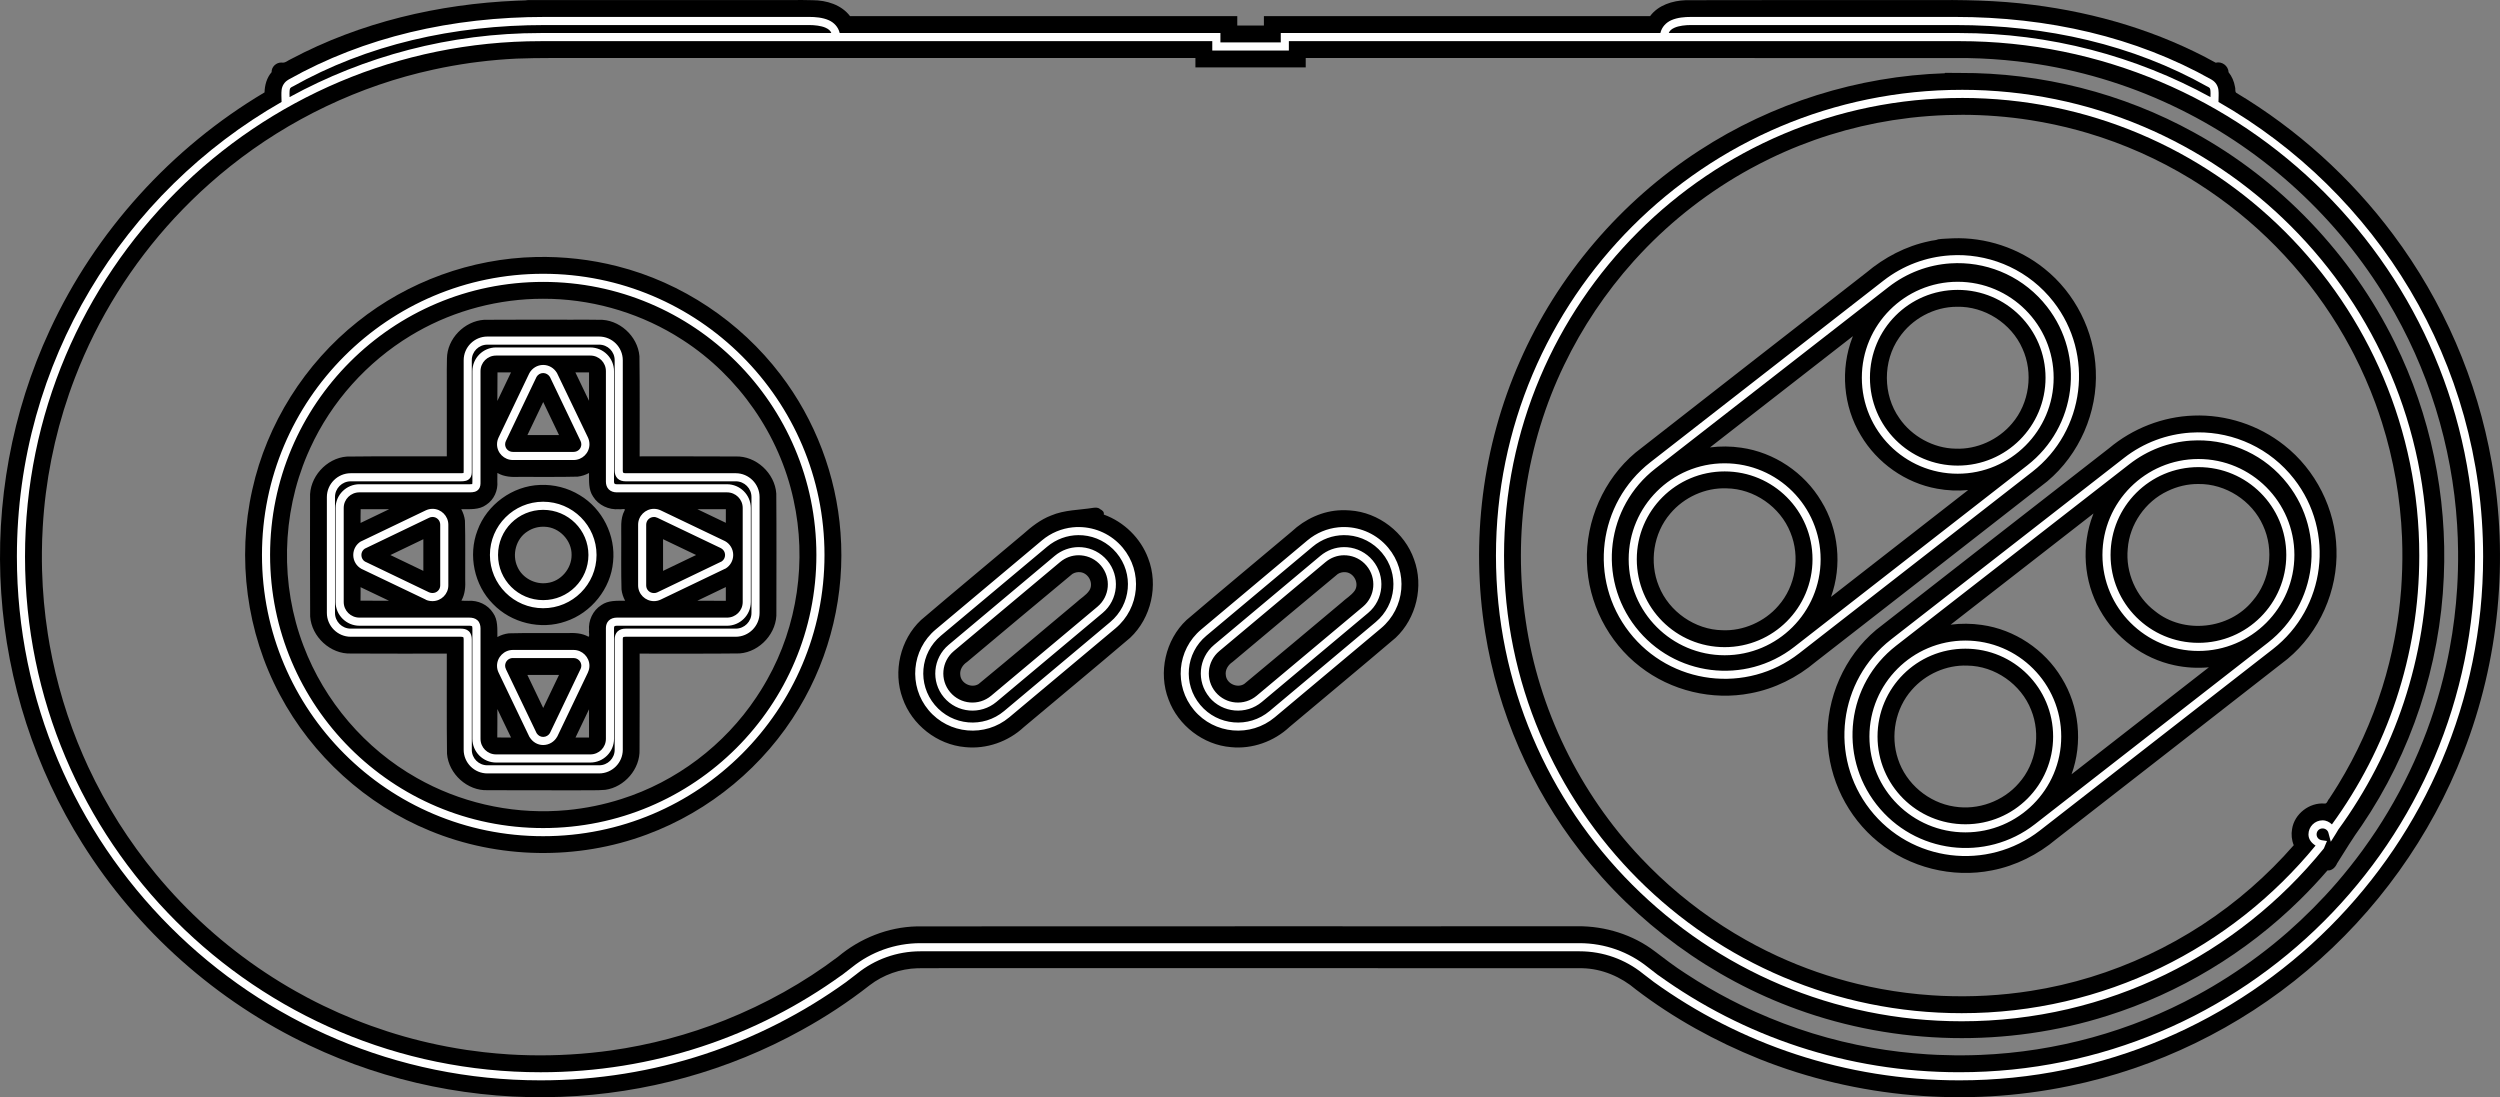 <?xml version="1.0" encoding="UTF-8" standalone="no"?>
<!-- Generator: Adobe Illustrator 13.0.0, SVG Export Plug-In . SVG Version: 6.00 Build 14948)  -->

<svg
   version="1.2"
   id="Layer_3"
   x="0px"
   y="0px"
   width="592.999"
   height="260.263"
   viewBox="0 0 592.999 260.263"
   xml:space="preserve"
   sodipodi:docname="controller.svg"
   inkscape:version="1.1.2 (0a00cf5339, 2022-02-04)"
   xmlns:inkscape="http://www.inkscape.org/namespaces/inkscape"
   xmlns:sodipodi="http://sodipodi.sourceforge.net/DTD/sodipodi-0.dtd"
   xmlns="http://www.w3.org/2000/svg"
   xmlns:svg="http://www.w3.org/2000/svg"
   xmlns:rdf="http://www.w3.org/1999/02/22-rdf-syntax-ns#"
   xmlns:cc="http://creativecommons.org/ns#"
   xmlns:dc="http://purl.org/dc/elements/1.1/"
   xmlns:ns="&amp;ns_sfw;"><rect x="0" y="0" width="592.999" height="260.263" fill="#808080" stroke="none"/><defs
   id="defs28" /><sodipodi:namedview
   id="namedview26"
   pagecolor="#ffffff"
   bordercolor="#666666"
   borderopacity="1.0"
   inkscape:pageshadow="2"
   inkscape:pageopacity="0.0"
   inkscape:pagecheckerboard="0"
   showgrid="false"
   fit-margin-top="0"
   fit-margin-left="0"
   fit-margin-right="0"
   fit-margin-bottom="0"
   inkscape:zoom="1.0263804"
   inkscape:cx="239.19008"
   inkscape:cy="194.37238"
   inkscape:window-width="1920"
   inkscape:window-height="996"
   inkscape:window-x="0"
   inkscape:window-y="0"
   inkscape:window-maximized="1"
   inkscape:current-layer="Layer_3" />
<path
   id="path864"
   style="fill:#000000"
   d="m 187.484,0.022 c -20.741,-0.018 -41.482,-0.003 -62.223,-0.008 -0.782,0.144 -1.794,0.071 -2.662,0.146 -18.548,0.783 -37.104,5.116 -53.562,13.843 -0.744,0.304 -1.383,1.017 -2.233,0.833 -1.253,-0.059 -2.433,1.011 -2.379,2.285 -1.151,1.312 -1.63,3.081 -1.678,4.797 C 40.629,35.042 22.607,54.96 11.811,78.308 2.793,97.699 -1.159,119.385 0.294,140.713 1.685,161.707 8.351,182.332 19.575,200.133 c 12.927,20.613 31.818,37.441 53.823,47.835 18.549,8.807 39.245,13.004 59.759,12.196 19.908,-0.739 39.632,-6.184 57.053,-15.859 5.628,-3.094 11.007,-6.639 16.064,-10.599 3.249,-2.493 7.272,-3.921 11.365,-4.04 5.053,-0.06 10.11,-0.002 15.164,-0.023 47.514,0.002 95.028,-0.012 142.542,0.02 4.653,0.103 9.152,2.026 12.673,5.027 8.945,6.838 18.899,12.316 29.336,16.515 23.181,9.248 49.086,11.476 73.514,6.383 20.691,-4.245 40.254,-13.777 56.391,-27.401 16.427,-13.801 29.347,-31.759 37.085,-51.778 8.46,-21.735 10.777,-45.799 6.691,-68.757 C 587.614,90.131 579.512,71.463 567.638,55.598 557.579,42.126 544.867,30.646 530.439,22.014 c -0.371,-0.328 -0.127,-0.99 -0.307,-1.455 -0.216,-1.25 -0.728,-2.457 -1.53,-3.444 -0.027,-1.496 -1.604,-2.632 -3.035,-2.24 C 512.204,7.473 497.303,3.046 482.177,1.143 c -8.418,-1.11 -16.922,-1.197 -25.4,-1.124 -18.962,0.007 -37.926,-0.036 -56.888,0.026 -3.154,0.111 -6.548,1.149 -8.493,3.789 -30.533,0 -61.066,0 -91.6,0 0,0.742 -10e-6,1.483 0,2.225 -2.105,0 -4.21,0 -6.314,0 0,-0.742 0,-1.483 0,-2.225 -30.616,0 -61.232,0 -91.848,0 -2.052,-2.722 -5.593,-3.776 -8.88,-3.786 -1.756,-0.076 -3.514,-0.039 -5.271,-0.026 z M 138.652,13.756 c 48.3,0.01 96.6,9.28e-4 144.9,0.004 0,0.742 0,1.483 0,2.225 8.721,0 17.443,0 26.164,0 0,-0.742 0,-1.483 0,-2.225 52.372,0.003 104.745,-0.013 157.117,0.02 3.82,0.062 7.836,0.328 11.718,0.776 1.558,0.181 3.339,0.421 4.893,0.672 11.577,1.822 23.079,5.464 33.658,10.705 20.276,9.982 37.562,25.916 49.164,45.31 9.688,16.078 15.402,34.516 16.561,53.249 0.125,1.996 0.213,4.197 0.227,6.274 0.029,2.907 -0.041,5.828 -0.219,8.661 -0.154,2.437 -0.376,4.922 -0.674,7.261 -0.278,2.321 -0.669,4.835 -1.12,7.233 -0.27,1.421 -0.526,2.715 -0.855,4.159 -3.1,13.849 -8.755,27.113 -16.563,38.962 -0.999,1.507 -2.151,3.166 -3.262,4.695 -1.942,2.652 -3.956,5.183 -6.074,7.64 -3.616,4.176 -7.527,8.093 -11.674,11.741 -1.022,0.888 -2.233,1.916 -3.355,2.826 -4.611,3.73 -9.374,7.041 -14.462,10.05 -1.263,0.737 -2.366,1.37 -3.67,2.074 -15.731,8.567 -33.445,13.429 -51.339,14.157 -0.593,0.02 -1.474,0.057 -2.103,0.067 -2.696,0.072 -5.598,0.024 -8.163,-0.081 -0.769,-0.042 -1.738,-0.093 -2.383,-0.128 -4.412,-0.288 -8.842,-0.805 -13.135,-1.573 -9.487,-1.669 -18.757,-4.54 -27.547,-8.476 -1.101,-0.495 -2.417,-1.104 -3.585,-1.68 -3.477,-1.698 -6.867,-3.572 -10.163,-5.599 -0.875,-0.541 -1.969,-1.238 -2.914,-1.857 -2.521,-1.621 -4.907,-3.431 -7.284,-5.251 -5.198,-3.959 -11.744,-5.979 -18.256,-5.944 -23.252,0.036 -46.505,0.004 -69.758,0.014 -29.017,0.009 -58.035,-0.008 -87.052,0.024 -6.787,0.153 -13.421,2.806 -18.608,7.153 -8.201,6.216 -17.289,11.242 -26.836,15.068 -8.727,3.489 -17.878,5.908 -27.184,7.22 -0.548,0.072 -1.42,0.191 -2.101,0.273 -6.545,0.793 -13.154,1.044 -19.741,0.766 -0.577,-0.033 -1.644,-0.089 -2.207,-0.115 -2.024,-0.134 -4.041,-0.304 -6.002,-0.529 -1.42,-0.167 -2.632,-0.321 -4.045,-0.525 -0.65,-0.11 -1.615,-0.246 -2.388,-0.385 -1.544,-0.263 -3.08,-0.551 -4.532,-0.859 -10.708,-2.24 -21.093,-6.002 -30.767,-11.107 -0.82,-0.445 -1.891,-1.015 -2.795,-1.53 -2.498,-1.401 -4.938,-2.899 -7.272,-4.45 -9.694,-6.411 -18.576,-14.394 -26.016,-23.429 -3.124,-3.766 -6.17,-7.996 -8.761,-12.08 -2.696,-4.274 -5.125,-8.716 -7.262,-13.295 -0.356,-0.794 -0.848,-1.843 -1.231,-2.746 -3.661,-8.394 -6.309,-17.225 -7.927,-26.238 -0.112,-0.711 -0.299,-1.715 -0.42,-2.547 -0.782,-4.991 -1.231,-10.032 -1.373,-15.082 -0.032,-1.373 -0.054,-2.977 -0.035,-4.442 0.016,-1.952 0.079,-3.842 0.198,-5.837 0.614,-10.774 2.734,-21.458 6.259,-31.657 0.417,-1.182 0.918,-2.59 1.408,-3.847 5.363,-13.978 13.458,-26.887 23.633,-37.864 2.601,-2.793 5.459,-5.61 8.378,-8.183 1.616,-1.433 3.122,-2.696 4.838,-4.063 13.953,-11.118 30.626,-19.106 48.138,-22.9 2.933,-0.654 5.897,-1.164 8.87,-1.596 0.407,-0.047 1.191,-0.153 1.742,-0.223 3.06,-0.389 6.134,-0.649 9.155,-0.791 5.359,-0.208 10.727,-0.113 16.089,-0.144 z m 322.672,3.619 c -20.6,0.673 -40.976,7.074 -58.248,18.324 -18.643,12.092 -33.673,29.692 -42.596,50.051 -8.842,20.041 -11.684,42.651 -8.193,64.269 3.004,18.83 10.837,36.861 22.56,51.9 13.189,17.004 31.234,30.213 51.487,37.516 23.468,8.518 49.74,9.073 73.534,1.501 17.112,-5.387 32.887,-14.907 45.668,-27.492 2.274,-2.237 4.457,-4.568 6.541,-6.983 1.023,0.122 1.905,-0.746 2.27,-1.649 1.893,-3.004 3.734,-6.043 5.811,-8.926 11.801,-17.365 18.635,-38.05 19.509,-59.026 0.855,-19.126 -3.138,-38.461 -11.63,-55.629 -10.294,-20.926 -27.135,-38.561 -47.579,-49.785 -16.926,-9.353 -36.268,-14.247 -55.602,-14.143 -1.178,-0.008 -2.355,-0.016 -3.533,-0.024 z m 4.129,9.857 c 5.398,0.006 10.921,0.435 16.176,1.264 3.787,0.594 7.586,1.403 11.341,2.43 0.744,0.204 1.689,0.469 2.299,0.656 8.529,2.543 16.723,6.194 24.324,10.822 0.525,0.337 1.334,0.819 1.961,1.232 1.612,1.03 3.268,2.155 4.734,3.215 12.938,9.277 23.698,21.557 31.213,35.59 0.23,0.431 0.618,1.182 0.909,1.735 1.902,3.719 3.582,7.551 5.029,11.47 0.513,1.403 1.072,3.033 1.553,4.541 2.788,8.819 4.387,18.009 4.769,27.25 0.025,0.761 0.066,1.827 0.072,2.707 0.05,3.215 -0.055,6.432 -0.281,9.639 -0.067,0.858 -0.167,2.005 -0.27,2.971 -0.164,1.543 -0.346,3.021 -0.568,4.488 -0.227,1.495 -0.478,2.993 -0.752,4.39 -0.723,3.758 -1.711,7.684 -2.882,11.421 -2.534,8.073 -6.048,15.838 -10.463,23.057 -0.64,1.027 -1.406,2.262 -2.133,3.347 -0.378,0.341 -0.491,1.235 -1.082,1.143 -3.603,-0.306 -7.171,2.446 -7.722,6.035 -0.237,1.285 -0.098,2.639 0.396,3.848 -3.106,3.565 -6.557,7.002 -10.055,10.059 -14.674,12.854 -33.01,21.49 -52.292,24.497 -6.982,1.103 -14.075,1.482 -21.136,1.179 -0.656,-0.043 -1.619,-0.08 -2.401,-0.137 -3.931,-0.257 -8.05,-0.771 -12.01,-1.505 -1.857,-0.341 -3.675,-0.73 -5.563,-1.185 -6.531,-1.58 -12.905,-3.8 -19.01,-6.606 -0.825,-0.38 -1.869,-0.874 -2.688,-1.287 -1.575,-0.778 -3.269,-1.674 -4.794,-2.534 -7.429,-4.182 -14.352,-9.265 -20.551,-15.118 -1.428,-1.345 -2.955,-2.877 -4.359,-4.355 -14.544,-15.384 -24.278,-35.276 -27.32,-56.24 -3.065,-20.534 0.077,-41.981 9.124,-60.685 4.288,-8.914 9.851,-17.211 16.45,-24.579 0.485,-0.532 1.171,-1.297 1.752,-1.903 7.532,-8.001 16.336,-14.799 25.974,-20.075 1.454,-0.788 3.112,-1.653 4.679,-2.408 9.168,-4.441 18.998,-7.503 29.06,-9.09 1.294,-0.199 2.824,-0.41 4.215,-0.576 2.901,-0.333 5.893,-0.549 8.723,-0.641 1.192,-0.041 2.385,-0.053 3.578,-0.059 z m -2.252,29.297 c -1.14,0.091 -2.316,0.062 -3.434,0.231 -0.673,0.286 -1.468,0.25 -2.181,0.462 -5.501,1.145 -10.607,3.829 -14.888,7.438 -18.248,14.231 -36.53,28.42 -54.746,42.692 -7.538,6.309 -11.883,16.183 -11.531,25.998 0.253,9.587 5.004,18.931 12.601,24.785 7.316,5.713 17.123,8.087 26.238,6.304 5.689,-1.064 11.013,-3.738 15.429,-7.457 18.304,-14.268 36.642,-28.493 54.912,-42.802 7.628,-6.38 11.984,-16.412 11.519,-26.337 -0.35,-9.297 -4.91,-18.331 -12.191,-24.125 -6.074,-4.89 -13.936,-7.492 -21.728,-7.191 z M 127.064,60.963 c -15.248,0.337 -30.321,5.813 -42.23,15.344 -12.507,9.932 -21.523,24.197 -24.981,39.802 -3.683,16.314 -1.378,33.924 6.523,48.678 7.654,14.44 20.457,26.075 35.587,32.267 16.237,6.712 34.993,7.041 51.455,0.899 14.969,-5.538 27.933,-16.3 36.114,-30.007 7.475,-12.409 10.954,-27.162 9.837,-41.604 C 198.379,112.802 193.368,99.592 185.111,88.815 175.563,76.282 161.75,67.041 146.466,63.162 140.14,61.541 133.592,60.809 127.064,60.963 Z m 1.781,9.904 c 10.902,-0.026 21.786,2.979 31.146,8.564 0.536,0.327 1.349,0.826 1.979,1.236 13.241,8.567 22.941,22.461 26.259,37.893 3.17,14.358 0.969,29.862 -6.273,42.678 -0.461,0.827 -0.95,1.638 -1.445,2.445 -0.275,0.438 -0.743,1.173 -1.11,1.713 -7.548,11.341 -19.008,20.024 -32.006,24.13 -4.171,1.336 -8.487,2.215 -12.847,2.63 -0.584,0.056 -1.508,0.126 -2.223,0.167 -11.605,0.68 -23.381,-2.053 -33.484,-7.806 -12.219,-6.899 -21.873,-18.178 -26.842,-31.298 -5.548,-14.506 -5.199,-31.138 0.907,-45.414 0.153,-0.347 0.454,-1.052 0.683,-1.533 5.038,-11.016 13.489,-20.411 23.845,-26.68 0.339,-0.2 1.004,-0.603 1.48,-0.866 9.076,-5.157 19.498,-7.868 29.932,-7.859 z m 335.338,1.9 c 6.535,-0.164 12.905,3.928 15.533,9.903 2.639,5.757 1.673,12.979 -2.471,17.786 -3.266,3.878 -8.354,6.191 -13.433,5.965 -5.174,-0.088 -10.332,-2.91 -13.283,-7.225 -3.929,-5.551 -3.955,-13.516 -0.063,-19.092 3.012,-4.481 8.311,-7.341 13.717,-7.338 z m -328.834,3.066 c -6.84,0.004 -13.683,-0.035 -20.522,0.022 -4.669,0.308 -8.774,4.479 -8.812,9.195 -0.087,3.4 0.001,6.802 -0.033,10.203 0,4.332 0,8.663 0,12.995 -7.913,0.02 -15.829,-0.053 -23.741,0.049 -4.848,0.378 -8.943,4.948 -8.694,9.824 -0.004,9.367 -0.052,18.736 0.022,28.101 0.335,4.825 4.817,8.988 9.683,8.791 7.576,0.059 15.153,0.007 22.729,0.025 0.021,7.923 -0.055,15.849 0.051,23.77 0.392,4.762 4.836,8.822 9.64,8.623 7.223,0.058 14.447,0.005 21.67,0.028 2.08,-0.044 4.172,0.065 6.245,-0.115 4.548,-0.644 8.294,-4.952 8.111,-9.576 0.059,-7.576 0.007,-15.153 0.025,-22.729 7.913,-0.02 15.828,0.053 23.739,-0.049 4.849,-0.378 8.944,-4.95 8.694,-9.826 0.004,-9.367 0.052,-18.736 -0.022,-28.101 -0.334,-4.825 -4.816,-8.985 -9.681,-8.789 -7.576,-0.059 -15.153,-0.007 -22.729,-0.025 -0.021,-7.923 0.055,-15.849 -0.051,-23.77 -0.391,-4.763 -4.836,-8.822 -9.64,-8.625 -2.228,-0.05 -4.456,-0.027 -6.684,-0.019 z m 304.049,4.189 c -2.916,7.519 -2.206,16.354 1.993,23.255 3.853,6.532 10.587,11.299 18.065,12.635 2.431,0.452 4.924,0.557 7.386,0.329 -10.844,8.449 -21.688,16.897 -32.531,25.346 2.679,-7.414 1.827,-16.002 -2.309,-22.72 -4.021,-6.768 -11.17,-11.573 -18.973,-12.67 -2.456,-0.36 -4.961,-0.388 -7.423,-0.071 11.302,-8.799 22.602,-17.601 33.908,-26.395 -0.038,0.097 -0.077,0.194 -0.115,0.291 z m -321.393,8.303 c 1.065,0.033 2.134,0.004 3.201,0.014 -1.018,2.183 -2.162,4.521 -3.234,6.768 4.8e-4,-2.259 -8e-4,-4.533 0.033,-6.781 z m 21.717,0.014 c -0.009,2.246 -0.001,4.492 -0.004,6.738 -1.079,-2.246 -2.158,-4.492 -3.236,-6.738 1.08,0 2.16,0 3.24,0 z m -7.125,14.854 c -2.497,0 -4.993,0 -7.49,0 1.248,-2.611 2.496,-5.221 3.744,-7.832 1.249,2.611 2.497,5.221 3.746,7.832 z m 387.705,-4.615 c -7.299,0.241 -14.442,3.056 -20.031,7.741 -18.411,14.36 -36.86,28.673 -55.238,43.075 -7.542,6.312 -11.888,16.194 -11.53,26.014 0.253,9.321 4.749,18.414 11.991,24.285 7.425,6.097 17.611,8.654 27.032,6.754 5.621,-1.087 10.877,-3.745 15.247,-7.421 18.275,-14.245 36.581,-28.45 54.831,-42.727 7.586,-6.306 11.964,-16.215 11.609,-26.065 -0.252,-9.503 -4.92,-18.767 -12.403,-24.629 -6.042,-4.785 -13.806,-7.326 -21.508,-7.027 z M 118.023,112.205 c 1.571,0.91 3.415,0.993 5.182,0.913 4.601,-0.026 9.208,0.065 13.806,-0.057 0.946,-0.107 1.866,-0.41 2.704,-0.862 0.036,1.887 -0.165,3.932 0.961,5.576 1.273,2.076 3.756,3.214 6.16,3.003 0.395,0.138 1.744,-0.317 1.302,0.335 -1.088,2 -0.717,4.318 -0.774,6.494 0.016,4.069 -0.061,8.144 0.058,12.21 0.109,0.937 0.407,1.85 0.859,2.678 -1.917,0.018 -4.001,-0.139 -5.65,1.035 -2.006,1.259 -3.115,3.665 -2.906,6.007 -0.116,0.397 0.23,1.566 -0.176,1.475 -1.54,-0.859 -3.329,-0.921 -5.045,-0.846 -4.602,0.027 -9.21,-0.068 -13.808,0.059 -0.951,0.109 -1.877,0.415 -2.715,0.875 -0.033,-1.942 0.168,-4.063 -1.037,-5.731 -1.239,-1.953 -3.586,-3.023 -5.871,-2.851 -0.517,-0.041 -1.226,0.031 -1.629,-0.067 0.901,-1.552 0.977,-3.376 0.901,-5.122 -0.027,-4.612 0.067,-9.23 -0.059,-13.838 -0.111,-0.946 -0.415,-1.867 -0.871,-2.702 2.011,-0.043 4.225,0.212 5.942,-1.067 1.82,-1.189 2.796,-3.399 2.61,-5.546 0.004,-0.667 0.012,-1.334 0.01,-2.001 z m 403.404,2.6 c 6.465,-0.098 12.747,3.944 15.368,9.85 2.673,5.775 1.711,13.044 -2.466,17.865 -5.536,6.796 -16.362,7.968 -23.166,2.438 -4.509,-3.392 -7.015,-9.186 -6.463,-14.794 0.425,-5.808 4.169,-11.198 9.432,-13.674 2.262,-1.1 4.776,-1.701 7.295,-1.685 z m -393.342,0.223 c -6.513,0.215 -12.627,4.682 -14.836,10.811 -2.249,5.872 -0.765,12.965 3.685,17.417 4.33,4.522 11.331,6.217 17.245,4.141 6.067,-2.003 10.701,-7.764 11.244,-14.147 0.658,-6.195 -2.536,-12.602 -7.895,-15.787 -2.81,-1.732 -6.148,-2.581 -9.443,-2.436 z m 281.451,0.811 c 6.534,0.071 12.749,4.401 15.151,10.467 2.363,5.73 1.258,12.737 -2.867,17.389 -3.242,3.783 -8.36,6.016 -13.261,5.794 -6.502,-0.105 -12.674,-4.412 -15.073,-10.448 -2.337,-5.66 -1.302,-12.569 2.705,-17.224 3.242,-3.86 8.292,-6.179 13.344,-5.979 z m -150.172,4.611 c -3.359,0.548 -6.881,0.474 -10.059,1.836 -2.519,0.968 -4.658,2.656 -6.65,4.436 -8.066,6.784 -16.176,13.513 -24.195,20.351 -4.916,4.625 -6.692,12.226 -4.363,18.559 2.178,6.276 8.194,11.01 14.823,11.583 5.041,0.532 10.225,-1.286 13.921,-4.736 8.413,-7.072 16.881,-14.078 25.245,-21.207 4.991,-4.693 6.739,-12.452 4.262,-18.838 -1.771,-4.773 -5.74,-8.66 -10.527,-10.379 0.121,-0.685 -0.357,-1.01 -0.896,-1.299 -0.416,-0.397 -1.03,-0.372 -1.561,-0.307 z m -173.604,0.332 c 2.18,0.014 4.361,0.002 6.541,0.006 -2.259,1.086 -4.521,2.159 -6.775,3.256 -0.003,-1.093 -0.008,-2.185 0.027,-3.277 0.069,0.005 0.138,0.01 0.207,0.016 z m 86.412,0.006 c -0.014,1.074 -0.002,2.15 -0.006,3.225 -2.242,-1.08 -4.499,-2.136 -6.738,-3.225 2.248,0 4.496,0 6.744,0 z m 146.02,0.236 c -4.415,0.112 -8.646,2.087 -11.838,5.091 -8.307,6.986 -16.66,13.918 -24.919,20.959 -4.995,4.695 -6.741,12.461 -4.256,18.848 2.265,6.166 8.25,10.772 14.809,11.302 5.048,0.512 10.217,-1.347 13.904,-4.808 8.385,-7.049 16.823,-14.039 25.161,-21.143 4.917,-4.627 6.695,-12.23 4.363,-18.565 -2.219,-6.39 -8.417,-11.179 -15.178,-11.631 -0.68,-0.061 -1.363,-0.068 -2.045,-0.053 z m 178.283,1.037 c -2.829,7.289 -2.261,15.819 1.623,22.619 3.68,6.625 10.27,11.563 17.697,13.124 2.671,0.573 5.429,0.731 8.149,0.482 -10.857,8.458 -21.715,16.915 -32.572,25.373 2.709,-7.464 1.825,-16.119 -2.362,-22.869 -4.034,-6.717 -11.158,-11.479 -18.928,-12.554 -2.447,-0.356 -4.943,-0.38 -7.395,-0.064 11.299,-8.792 22.595,-17.586 33.895,-26.377 -0.035,0.088 -0.07,0.177 -0.105,0.266 z m -367.227,2.89 c 3.434,0.12 6.416,3.267 6.333,6.707 0.016,3.223 -2.549,6.244 -5.772,6.625 -2.861,0.428 -5.902,-1.155 -7.073,-3.824 -1.342,-2.884 -0.363,-6.67 2.36,-8.387 1.213,-0.815 2.694,-1.212 4.152,-1.121 z m 35.873,6.697 c -2.615,1.256 -5.23,2.512 -7.846,3.768 0,-2.507 0,-5.013 0,-7.52 2.615,1.251 5.23,2.501 7.846,3.752 z m -64.703,3.766 c -2.606,-1.251 -5.212,-2.503 -7.818,-3.754 2.606,-1.252 5.212,-2.504 7.818,-3.756 0,2.503 0,5.007 0,7.51 z m 155.861,0.316 c 1.963,0.227 3.212,2.72 2.076,4.383 -0.785,1.135 -2.044,1.815 -3.03,2.759 -7.741,6.463 -15.432,12.989 -23.22,19.391 -1.679,1.043 -4.183,-0.158 -4.329,-2.156 -0.166,-1.26 0.582,-2.417 1.606,-3.085 8.324,-6.959 16.612,-13.962 24.973,-20.875 0.567,-0.36 1.259,-0.497 1.923,-0.417 z m 62.986,0.004 c 1.979,0.232 3.208,2.769 2.037,4.424 -0.822,1.125 -2.08,1.826 -3.081,2.778 -7.698,6.431 -15.356,12.912 -23.09,19.298 -1.644,1.065 -4.158,-0.054 -4.365,-2.031 -0.219,-1.288 0.539,-2.498 1.591,-3.18 8.322,-6.959 16.609,-13.961 24.969,-20.873 0.573,-0.365 1.269,-0.497 1.939,-0.415 z m -147.1,6.773 c -2.255,-0.018 -4.512,-0.002 -6.768,-0.008 2.257,-1.08 4.512,-2.164 6.768,-3.248 0,1.085 0,2.171 0,3.256 z m -86.414,-3.119 c 2.184,1.025 4.359,2.076 6.537,3.115 -2.259,0.004 -4.517,-0.007 -6.775,-0.027 0.033,-1.068 0.004,-2.14 0.014,-3.209 0.075,0.04 0.15,0.081 0.225,0.121 z m 380.887,18.494 c 6.548,0.067 12.77,4.431 15.147,10.521 2.327,5.726 1.221,12.713 -2.905,17.347 -3.711,4.317 -9.706,6.493 -15.324,5.568 -6.076,-0.911 -11.46,-5.411 -13.35,-11.271 -1.863,-5.541 -0.626,-12.021 3.271,-16.404 3.249,-3.729 8.203,-5.957 13.16,-5.761 z m -334.043,2.209 c -1.249,2.613 -2.499,5.225 -3.748,7.838 -1.253,-2.613 -2.505,-5.225 -3.758,-7.838 2.502,0 5.004,0 7.506,0 z m -13.355,10.752 c 0.66,1.368 1.308,2.743 1.982,4.105 -1.089,0.003 -2.179,0.009 -3.268,-0.025 0.045,-2.243 0.007,-4.49 0.019,-6.734 0.422,0.885 0.844,1.77 1.266,2.654 z m 20.477,4.107 c -1.069,-0.009 -2.139,-10e-4 -3.209,-0.004 1.07,-2.236 2.139,-4.473 3.209,-6.709 0,2.238 0,4.475 0,6.713 z" /><path
   id="path3"
   d="m 129.262,4.014 v 0.002 c -22.057,0 -42.807,4.732 -60.807,14.855 -0.007,0.004 -0.021,-0.004 -0.029,0 v 0.029 c -0.983,0.542 -1.521,1.497 -1.629,2.436 -0.097,0.852 -0.027,1.759 -0.01,2.848 C 29.322,45.57 4.006,85.811 4.006,132.031 c 0,68.594 55.635,124.227 124.227,124.227 27.078,0 52.123,-8.656 72.535,-23.367 l 0.029,-0.029 2.557,-1.955 v -0.029 h 0.029 c 4.11,-3.281 9.303,-5.232 14.975,-5.232 h 45.83 64.627 45.83 c 5.674,0 10.866,1.951 14.975,5.232 h 0.031 v 0.029 l 2.555,1.955 0.031,0.029 c 20.411,14.711 45.456,23.367 72.533,23.367 68.595,0 124.227,-55.635 124.227,-124.227 0,-46.219 -25.313,-86.457 -62.775,-107.844 0.017,-1.09 0.09,-1.997 -0.008,-2.85 -0.108,-0.94 -0.646,-1.895 -1.625,-2.438 -0.007,-0.004 0.007,-0.026 0,-0.029 -0.008,-0.004 -0.022,0.004 -0.029,0 C 506.552,8.748 485.804,4.016 463.748,4.016 h -62.633 -0.008 c -1.493,4.29e-4 -3.21,0.127 -4.682,0.781 -1.212,0.538 -2.249,1.586 -2.584,3.037 h -64.094 -24.99 -0.961 v 0.963 1.262 H 289.482 v -1.262 -0.963 h -0.963 -25.26 -64.086 c -0.335,-1.451 -1.372,-2.499 -2.584,-3.037 -1.481,-0.654 -3.204,-0.783 -4.695,-0.783 z m 0,1.926 h 62.639 c 1.36,0 2.874,0.172 3.908,0.631 0.703,0.312 1.154,0.677 1.383,1.264 h -68.957 -0.002 c -21.576,0 -41.861,5.518 -59.545,15.195 -0.021,-0.617 -0.035,-1.142 0.004,-1.482 0.068,-0.59 0.095,-0.689 0.662,-0.992 h 0.031 c 17.677,-9.946 38.081,-14.615 59.877,-14.615 z m 271.852,0 h 62.639 c 21.793,0 42.196,4.67 59.873,14.617 h 0.031 c 0.566,0.303 0.593,0.402 0.66,0.992 0.039,0.341 0.026,0.866 0.006,1.484 C 506.637,13.353 486.349,7.834 464.769,7.834 h -68.943 c 0.229,-0.586 0.678,-0.95 1.381,-1.262 1.029,-0.459 2.54,-0.633 3.906,-0.633 z m -272.881,3.82 h 135.023 24.297 v 1.264 0.961 h 0.963 16.238 0.963 V 11.024 9.76 h 24.027 135.021 c 67.556,0 122.301,54.72 122.301,122.271 0,67.555 -54.749,122.301 -122.301,122.301 -26.657,0 -51.299,-8.531 -71.393,-23.006 h -0.029 l -2.525,-1.953 c -4.438,-3.543 -10.063,-5.654 -16.18,-5.654 H 328.809 264.185 218.353 c -6.117,0 -11.741,2.111 -16.178,5.654 l -2.525,1.953 h -0.031 c -20.084,14.483 -44.719,23.01 -71.385,23.01 -67.552,0 -122.301,-54.746 -122.301,-122.301 0,-67.552 54.75,-122.271 122.301,-122.271 z m 337.092,11.545 v 0.002 h -0.002 c -61.001,0 -110.482,49.487 -110.482,110.484 0,61 49.483,110.455 110.482,110.455 34.631,0 65.542,-15.924 85.797,-40.869 l 0.088,-0.119 0.062,-0.121 0.211,-0.512 0.48,-1.143 -1.232,-0.182 c -0.691,-0.095 -1.232,-0.657 -1.232,-1.383 0,-0.795 0.618,-1.414 1.412,-1.414 0.663,0 1.222,0.427 1.385,1.021 l 0.57,2.137 1.174,-1.863 0.541,-0.902 0.029,-0.061 c 13.317,-18.248 21.172,-40.732 21.172,-65.047 0,-61 -49.455,-110.484 -110.455,-110.484 z m -0.002,1.926 c 59.96,0 108.529,48.605 108.529,108.561 0,23.837 -7.696,45.848 -20.719,63.752 -0.6,-0.564 -1.344,-0.963 -2.227,-0.963 -1.834,0 -3.338,1.508 -3.338,3.34 0,1.184 0.744,2.052 1.684,2.645 -19.908,24.258 -50.098,39.758 -83.932,39.758 -59.96,0 -108.561,-48.571 -108.561,-108.531 0,-59.96 48.604,-108.559 108.561,-108.559 z m -1.162,37.279 c -0.575,0.004 -1.15,0.028 -1.725,0.066 v 0.006 c -5.524,0.373 -10.98,2.33 -15.676,5.984 l -55.273,43.064 c -12.508,9.742 -14.763,27.819 -5.021,40.326 9.742,12.509 27.819,14.733 40.328,4.992 l 55.273,-43.045 c 12.51,-9.739 14.763,-27.813 5.023,-40.322 C 481.379,64.253 472.792,60.445 464.16,60.51 Z m 0.035,1.906 c 8.05,-0.062 16.033,3.497 21.365,10.346 9.104,11.689 6.999,28.519 -4.689,37.621 l -55.273,43.062 c -11.688,9.103 -28.519,6.997 -37.621,-4.691 -9.104,-11.689 -6.997,-28.517 4.691,-37.621 l 55.273,-43.033 c 4.382,-3.413 9.496,-5.274 14.645,-5.623 0.536,-0.036 1.073,-0.056 1.609,-0.061 z m -335.357,2.525 c -36.827,0 -66.699,29.875 -66.699,66.701 0,36.827 29.873,66.701 66.699,66.701 36.827,0 66.73,-29.876 66.73,-66.701 0,-36.827 -29.902,-66.701 -66.73,-66.701 z m 335.521,1.896 c -12.559,0 -22.734,10.204 -22.734,22.764 0,12.557 10.176,22.766 22.734,22.766 12.558,0 22.766,-10.209 22.766,-22.766 0,-12.56 -10.208,-22.764 -22.766,-22.764 z m -335.521,0.029 c 35.787,0 64.807,28.988 64.807,64.773 0,35.786 -29.02,64.777 -64.807,64.777 -35.787,0 -64.775,-28.991 -64.775,-64.777 10e-4,-35.787 28.99,-64.773 64.775,-64.773 z m 335.522,1.895 c 11.518,0 20.84,9.322 20.84,20.84 0,11.518 -9.322,20.838 -20.84,20.838 -11.518,0 -20.811,-9.32 -20.811,-20.838 10e-4,-11.518 9.292,-20.84 20.811,-20.84 z m -348.754,11.066 c -3.101,0 -5.623,2.524 -5.623,5.625 v 26.223 c 0,0.302 -0.023,0.453 -0.029,0.52 -0.072,0.016 -0.239,0.053 -0.602,0.053 H 83.187 c -3.1,0 -5.654,2.551 -5.654,5.652 v 27.484 c 0,3.102 2.554,5.654 5.654,5.654 h 26.074 c 0.456,0 0.605,0.098 0.631,0.121 0.025,0.023 0.09,0.083 0.09,0.48 v 26.193 c 0,3.102 2.524,5.623 5.625,5.623 h 26.494 c 3.1,0 5.623,-2.521 5.623,-5.623 v -26.254 c 0,-0.293 0.048,-0.38 0.09,-0.42 0.042,-0.041 0.182,-0.122 0.572,-0.121 h 26.133 c 3.1,0 5.652,-2.553 5.652,-5.654 v -27.484 c 0,-3.1 -2.552,-5.652 -5.652,-5.652 h -26.164 c -0.319,0 -0.453,-0.063 -0.512,-0.121 -0.059,-0.059 -0.119,-0.156 -0.119,-0.451 V 85.453 c 0,-3.1 -2.524,-5.625 -5.625,-5.625 z m 0,1.924 h 26.494 c 2.06,0 3.699,1.639 3.699,3.699 v 26.223 c 0,0.677 0.209,1.361 0.691,1.834 0.481,0.472 1.178,0.662 1.865,0.662 h 26.164 c 2.06,0 3.729,1.669 3.729,3.729 v 27.484 c 0,2.06 -1.669,3.729 -3.729,3.729 h -26.133 c -0.716,0 -1.404,0.189 -1.895,0.662 -0.491,0.476 -0.691,1.161 -0.691,1.805 v 26.254 c 0,2.06 -1.64,3.697 -3.699,3.697 h -26.494 c -2.06,0 -3.699,-1.638 -3.699,-3.697 v -26.193 c 0,-0.704 -0.192,-1.441 -0.721,-1.926 -0.529,-0.485 -1.214,-0.602 -1.926,-0.602 H 83.189 c -2.06,0 -3.729,-1.669 -3.729,-3.729 v -27.484 c 0,-2.06 1.669,-3.729 3.729,-3.729 h 26.162 c 0.828,0 1.569,-0.109 2.076,-0.693 0.507,-0.583 0.48,-1.212 0.48,-1.803 V 85.451 c 0,-2.06 1.638,-3.7 3.697,-3.699 z m 2.07,0.662 c -3.101,0 -5.623,2.525 -5.623,5.625 V 114.262 c 0,0.321 -0.028,0.485 -0.031,0.551 -0.074,0.016 -0.241,0.049 -0.6,0.049 H 85.258 c -3.1,0 -5.654,2.525 -5.654,5.625 v 22.314 c 0,3.1 2.554,5.623 5.654,5.623 h 26.072 c 0.457,0 0.606,0.099 0.631,0.121 0.025,0.022 0.092,0.112 0.092,0.51 v 26.193 c 0,3.102 2.522,5.625 5.623,5.625 h 22.344 c 3.1,0 5.625,-2.523 5.625,-5.625 v -26.281 c 0,-0.294 0.048,-0.351 0.09,-0.391 0.042,-0.041 0.182,-0.15 0.57,-0.15 h 26.133 c 3.1,0 5.654,-2.524 5.654,-5.625 v -22.314 c 0,-3.1 -2.554,-5.623 -5.654,-5.623 H 146.275 c -0.32,0 -0.453,-0.092 -0.512,-0.15 -0.059,-0.057 -0.121,-0.154 -0.121,-0.451 V 88.041 c 0,-3.101 -2.523,-5.625 -5.623,-5.625 z m 0,1.926 h 22.344 c 2.06,0 3.699,1.639 3.699,3.699 V 114.262 c 0,0.678 0.209,1.36 0.691,1.834 0.481,0.473 1.18,0.691 1.865,0.691 h 26.164 c 2.06,0 3.729,1.639 3.729,3.699 v 22.314 c 0,2.06 -1.669,3.699 -3.729,3.699 h -26.135 c -0.714,0 -1.404,0.215 -1.895,0.689 -0.491,0.476 -0.691,1.13 -0.691,1.775 v 26.283 c 0,2.061 -1.638,3.699 -3.699,3.699 h -22.344 c -2.06,0 -3.699,-1.639 -3.699,-3.699 v -26.193 c 0,-0.705 -0.194,-1.439 -0.723,-1.924 -0.529,-0.484 -1.214,-0.631 -1.926,-0.631 H 85.258 c -2.061,0 -3.729,-1.639 -3.729,-3.699 v -22.316 c 0,-2.06 1.669,-3.697 3.729,-3.697 h 26.164 c 0.828,0 1.567,-0.108 2.074,-0.691 0.507,-0.584 0.48,-1.244 0.48,-1.834 V 88.039 c 10e-4,-2.061 1.639,-3.699 3.699,-3.699 z m 11.162,2.225 c -1.408,0 -2.638,0.796 -3.277,1.955 v 0.029 l -0.029,0.031 -7.277,15.215 c -0.225,0.482 -0.361,1.028 -0.361,1.594 0,2.061 1.7,3.73 3.76,3.73 h 14.404 c 2.061,0 3.758,-1.669 3.758,-3.73 0,-0.573 -0.13,-1.137 -0.359,-1.623 l -7.338,-15.277 -0.029,-0.06 -0.031,-0.029 c -0.657,-1.09 -1.861,-1.835 -3.219,-1.834 z m 0,1.924 c 0.656,0 1.24,0.364 1.562,0.873 l 0.031,0.029 7.277,15.217 c 0.112,0.237 0.18,0.498 0.18,0.781 0,1.021 -0.814,1.805 -1.834,1.805 h -14.404 c -1.021,0 -1.836,-0.784 -1.836,-1.805 0,-0.28 0.072,-0.545 0.182,-0.781 l 7.246,-15.156 0.031,-0.06 c 0.32,-0.533 0.89,-0.903 1.564,-0.902 z m 392.428,14.07 c -0.575,0.004 -1.151,0.028 -1.727,0.066 -5.522,0.373 -11.007,2.33 -15.697,5.982 l -55.273,43.064 c -12.508,9.743 -14.764,27.817 -5.021,40.326 9.742,12.507 27.818,14.733 40.328,4.992 l 55.271,-43.033 c 12.509,-9.742 14.767,-27.819 5.023,-40.328 -5.707,-7.327 -14.273,-11.136 -22.904,-11.07 z m 0.004,1.898 c 8.049,-0.061 16.034,3.498 21.365,10.348 9.104,11.688 7.028,28.517 -4.66,37.621 l -55.275,43.062 c -11.688,9.103 -28.517,6.996 -37.619,-4.691 -9.103,-11.689 -7.025,-28.517 4.662,-37.619 l 55.303,-43.035 c 4.382,-3.416 9.464,-5.275 14.615,-5.625 0.536,-0.036 1.073,-0.056 1.609,-0.06 z m 0.195,4.422 c -12.558,0 -22.768,10.207 -22.768,22.764 0,12.559 10.21,22.766 22.768,22.766 12.559,0 22.764,-10.207 22.764,-22.766 0,-12.557 -10.206,-22.764 -22.764,-22.764 z m -112.381,1.02 c -12.558,0 -22.764,10.208 -22.764,22.766 0,12.558 10.206,22.766 22.764,22.766 12.559,0 22.766,-10.208 22.766,-22.766 0,-12.558 -10.207,-22.766 -22.766,-22.766 z m 112.381,0.904 c 11.518,0 20.84,9.323 20.84,20.84 0,11.519 -9.322,20.84 -20.84,20.84 -11.518,0 -20.842,-9.322 -20.842,-20.84 0,-11.517 9.324,-20.84 20.842,-20.84 z m -112.381,1.02 c 11.519,0 20.842,9.324 20.842,20.842 0,11.518 -9.323,20.84 -20.842,20.84 -11.517,0 -20.84,-9.322 -20.84,-20.84 0,-11.518 9.323,-20.842 20.84,-20.842 z m -280.246,7.189 c -6.97,0 -12.631,5.662 -12.631,12.631 0,6.969 5.662,12.629 12.631,12.629 6.969,0 12.66,-5.66 12.66,-12.629 0,-6.969 -5.691,-12.631 -12.66,-12.631 z m -26.252,1.686 c -0.571,0 -1.107,0.13 -1.594,0.361 l -15.307,7.338 h -0.029 l -0.061,0.029 c -1.089,0.656 -1.803,1.862 -1.803,3.219 0,1.408 0.766,2.637 1.924,3.277 l 0.029,0.031 h 0.031 l 15.215,7.275 v 0.031 c 0.482,0.225 1.03,0.33 1.596,0.33 2.06,0 3.758,-1.668 3.758,-3.729 v -14.404 c -0.001,-2.062 -1.7,-3.76 -3.76,-3.76 z m 52.533,0 c -2.061,0 -3.758,1.698 -3.758,3.76 v 14.402 c 0,2.061 1.697,3.73 3.758,3.73 0.57,0 1.107,-0.129 1.596,-0.361 l 15.305,-7.338 h 0.031 l 0.059,-0.031 c 1.089,-0.657 1.805,-1.86 1.805,-3.217 0,-1.408 -0.765,-2.64 -1.924,-3.279 l -0.029,-0.029 h -0.031 l -15.215,-7.277 c -0.485,-0.226 -1.031,-0.359 -1.596,-0.359 z m -26.281,0.24 c 5.929,0 10.736,4.775 10.736,10.705 0,5.929 -4.807,10.707 -10.736,10.707 -5.929,0 -10.705,-4.778 -10.705,-10.707 0,-5.93 4.776,-10.705 10.705,-10.705 z m -26.252,1.684 c 1.021,0 1.834,0.814 1.834,1.836 v 14.402 c 0,1.022 -0.813,1.807 -1.834,1.807 -0.269,0 -0.523,-0.049 -0.752,-0.15 h -0.029 l -15.156,-7.277 c -0.007,-0.004 -0.024,0.003 -0.031,0 -0.554,-0.314 -0.9,-0.905 -0.9,-1.594 0,-0.643 0.321,-1.177 0.811,-1.504 l 15.277,-7.338 c 0.236,-0.114 0.499,-0.182 0.781,-0.182 z m 52.533,0 c 0.268,0 0.524,0.078 0.752,0.182 0.008,0.004 0.02,-0.004 0.029,0 l 15.156,7.248 0.031,0.029 c 0.542,0.315 0.9,0.88 0.9,1.562 0,0.646 -0.312,1.209 -0.811,1.535 -0.019,0.011 -0.043,0.018 -0.062,0.029 l -15.215,7.309 c -0.24,0.124 -0.5,0.162 -0.789,0.162 -1.021,0 -1.834,-0.783 -1.834,-1.803 v -14.406 c 0,-1.022 0.814,-1.834 1.834,-1.834 z m 163.928,2.393 c -0.541,-0.01 -1.084,0.015 -1.623,0.07 -2.605,0.27 -5.155,1.293 -7.309,3.098 l -25.203,21.141 c -5.744,4.816 -6.499,13.384 -1.684,19.127 4.813,5.744 13.412,6.499 19.156,1.686 l 25.193,-21.113 c 5.745,-4.816 6.499,-13.383 1.686,-19.127 -2.633,-3.142 -6.406,-4.813 -10.217,-4.881 z m -62.967,0.002 c -0.544,-0.01 -1.09,0.014 -1.633,0.07 l 0.002,-0.002 c -2.605,0.27 -5.153,1.293 -7.307,3.098 l -25.205,21.141 c -5.744,4.816 -6.497,13.384 -1.684,19.127 4.815,5.744 13.412,6.499 19.156,1.686 l 25.201,-21.111 c 5.743,-4.816 6.5,-13.383 1.686,-19.127 -2.633,-3.142 -6.407,-4.813 -10.217,-4.881 z m -0.312,1.92 c 0.373,-0.003 0.748,0.01 1.119,0.043 2.972,0.262 5.865,1.677 7.938,4.15 4.147,4.947 3.473,12.273 -1.473,16.418 l -25.172,21.111 c -4.947,4.147 -12.303,3.504 -16.449,-1.443 -4.146,-4.947 -3.504,-12.273 1.443,-16.418 l 25.199,-21.111 c 2.166,-1.813 4.783,-2.726 7.395,-2.75 z m 62.975,0 c 0.373,-0.003 0.746,0.01 1.117,0.043 2.971,0.262 5.867,1.677 7.939,4.15 4.146,4.947 3.473,12.273 -1.475,16.418 l -25.172,21.111 c -4.947,4.147 -12.304,3.503 -16.449,-1.443 -4.146,-4.947 -3.504,-12.273 1.443,-16.418 l 25.203,-21.111 c 2.165,-1.813 4.782,-2.726 7.393,-2.75 z m -62.947,2.84 c -1.985,0.019 -3.985,0.711 -5.617,2.078 l -25.17,21.111 c -3.73,3.127 -4.24,8.721 -1.113,12.451 3.126,3.729 8.72,4.208 12.451,1.082 l 25.201,-21.111 c 3.73,-3.126 4.209,-8.72 1.084,-12.451 -1.563,-1.865 -3.73,-2.929 -5.984,-3.127 h -0.002 c -0.282,-0.025 -0.566,-0.036 -0.85,-0.033 z m 62.977,0 c -1.979,0.019 -3.957,0.711 -5.59,2.078 l -25.201,21.111 c -3.724,3.12 -4.22,8.689 -1.113,12.418 v 0.031 c 3.126,3.73 8.721,4.209 12.451,1.082 l 25.201,-21.111 c 3.729,-3.126 4.208,-8.718 1.082,-12.449 -1.563,-1.863 -3.73,-2.928 -5.984,-3.127 -0.282,-0.025 -0.563,-0.036 -0.846,-0.033 z m -62.967,1.93 c 0.22,-0.002 0.44,0.006 0.66,0.025 l -0.002,0.004 c 1.76,0.155 3.462,0.97 4.691,2.436 2.458,2.934 2.091,7.285 -0.842,9.744 l -25.201,21.109 c -2.933,2.457 -7.285,2.091 -9.744,-0.842 -2.458,-2.933 -2.06,-7.285 0.873,-9.742 l 25.203,-21.113 c 1.284,-1.075 2.819,-1.608 4.361,-1.621 z m 62.973,0.002 c 0.22,-0.002 0.44,0.008 0.66,0.027 1.76,0.155 3.462,0.97 4.691,2.436 2.458,2.934 2.09,7.285 -0.844,9.744 l -25.199,21.109 c -2.931,2.457 -7.285,2.091 -9.744,-0.842 -2.459,-2.933 -2.06,-7.285 0.873,-9.742 l 25.199,-21.111 c 1.284,-1.075 2.821,-1.609 4.363,-1.621 z m 147.41,20.234 c -12.559,0 -22.764,10.207 -22.764,22.766 0,12.559 10.205,22.734 22.764,22.734 12.559,0 22.734,-10.176 22.734,-22.734 0,-12.558 -10.175,-22.766 -22.734,-22.766 z m 0,1.926 c 11.519,0 20.811,9.322 20.811,20.84 0,11.519 -9.292,20.811 -20.811,20.811 -11.519,0 -20.84,-9.292 -20.84,-20.811 0.001,-11.518 9.322,-20.84 20.84,-20.84 z m -344.537,0.299 c -2.061,0 -3.76,1.697 -3.76,3.76 0,0.57 0.129,1.105 0.361,1.594 l 7.338,15.307 0.029,0.031 0.031,0.029 c 0.657,1.087 1.831,1.834 3.188,1.834 1.407,0 2.67,-0.796 3.309,-1.955 v -0.029 h 0.029 l 7.277,-15.217 v -0.031 c 0.225,-0.482 0.359,-0.998 0.359,-1.562 0,-2.061 -1.698,-3.76 -3.758,-3.76 z m -0.008,1.916 0.008,0.01 h 14.404 c 1.021,0 1.834,0.813 1.834,1.834 0,0.279 -0.071,0.517 -0.18,0.752 l -7.248,15.156 c -0.01,0.018 -0.018,0.042 -0.029,0.06 -0.317,0.531 -0.92,0.902 -1.594,0.902 -0.633,0 -1.174,-0.332 -1.504,-0.814 l -0.029,-0.06 c -0.008,-0.012 -0.023,-0.018 -0.031,-0.029 l -7.285,-15.195 c -0.004,-0.009 0.004,-0.02 0,-0.029 -0.105,-0.229 -0.18,-0.478 -0.18,-0.752 0,-1.021 0.814,-1.834 1.834,-1.834 z"
   style="fill:#ffffff" />





















</svg>
